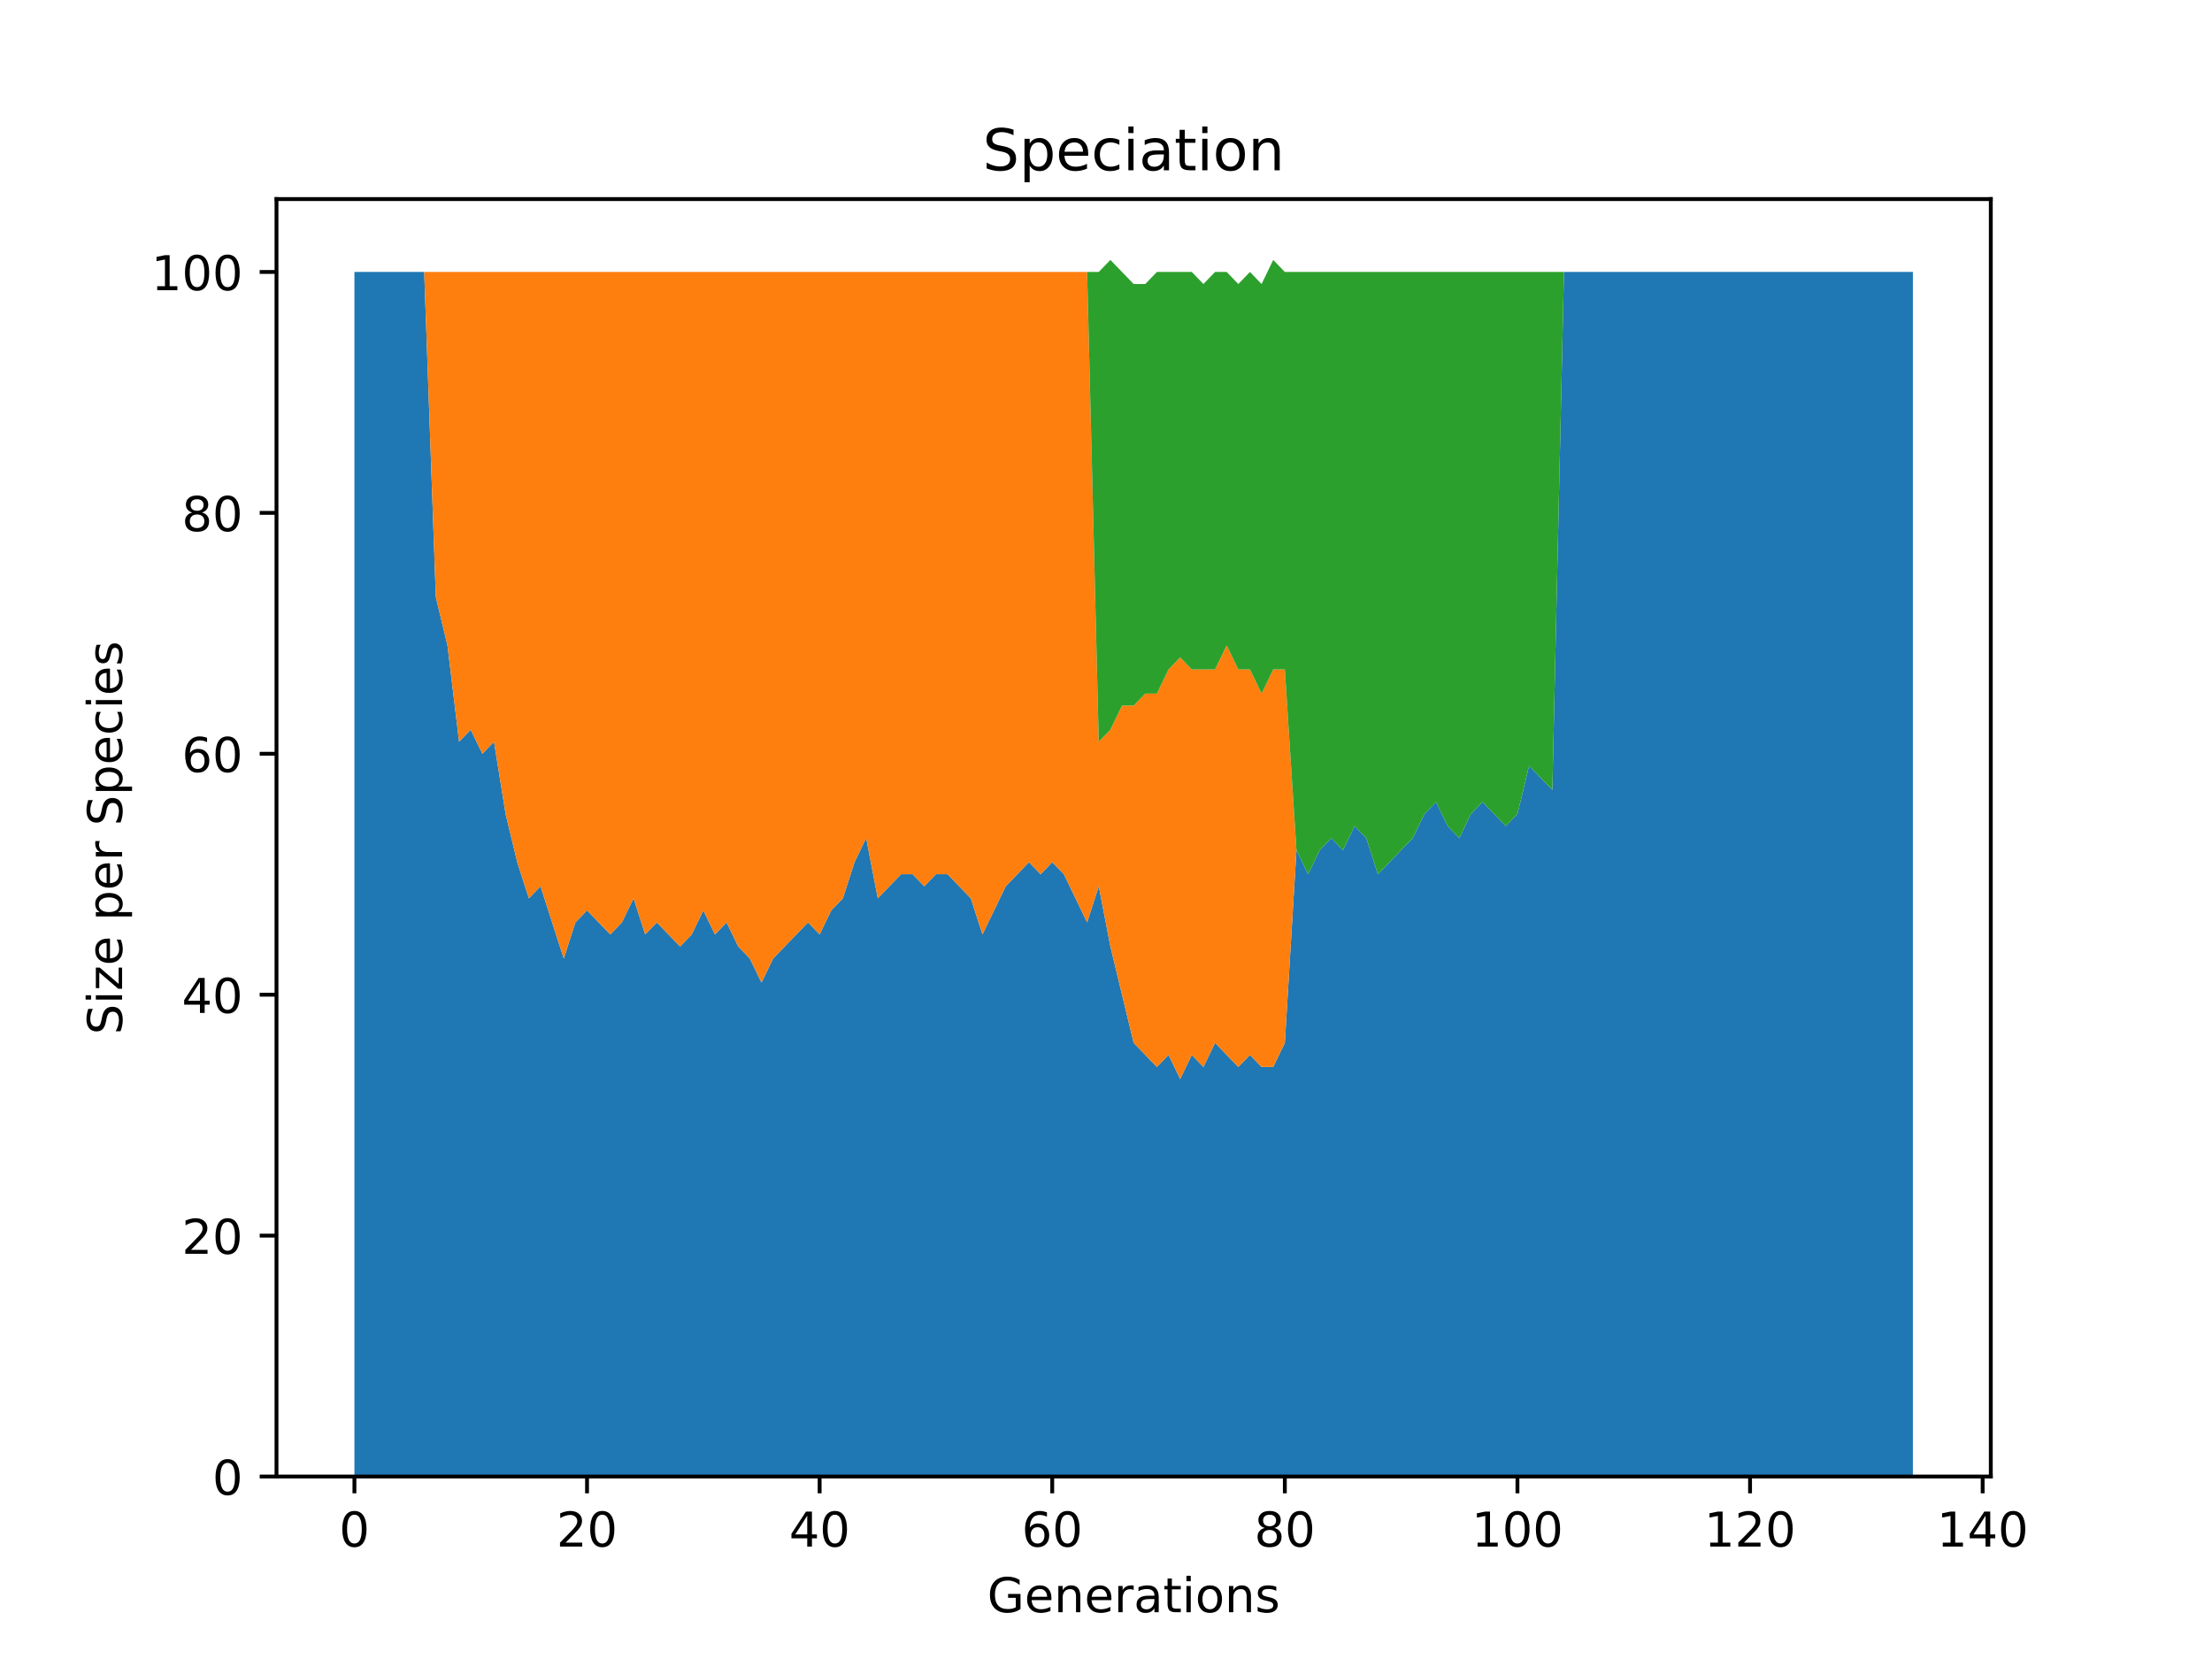 <?xml version="1.0" encoding="utf-8" standalone="no"?>
<!DOCTYPE svg PUBLIC "-//W3C//DTD SVG 1.1//EN"
  "http://www.w3.org/Graphics/SVG/1.1/DTD/svg11.dtd">
<!-- Created with matplotlib (https://matplotlib.org/) -->
<svg height="345.6pt" version="1.1" viewBox="0 0 460.8 345.6" width="460.8pt" xmlns="http://www.w3.org/2000/svg" xmlns:xlink="http://www.w3.org/1999/xlink">
 <defs>
  <style type="text/css">*{stroke-linecap:butt;stroke-linejoin:round;}</style>
 </defs>
 <g id="figure_1">
  <g id="patch_1">
   <path d="M 0 345.6 
L 460.8 345.6 
L 460.8 0 
L 0 0 
z
" style="fill:#ffffff;"/>
  </g>
  <g id="axes_1">
   <g id="patch_2">
    <path d="M 57.6 307.584 
L 414.72 307.584 
L 414.72 41.472 
L 57.6 41.472 
z
" style="fill:#ffffff;"/>
   </g>
   <g id="PolyCollection_1">
    <path clip-path="url(#p553332bcb3)" d="M 73.833 56.653 
L 73.833 307.584 
L 76.256 307.584 
L 78.678 307.584 
L 81.101 307.584 
L 83.524 307.584 
L 85.947 307.584 
L 88.369 307.584 
L 90.792 307.584 
L 93.215 307.584 
L 95.638 307.584 
L 98.061 307.584 
L 100.483 307.584 
L 102.906 307.584 
L 105.329 307.584 
L 107.752 307.584 
L 110.175 307.584 
L 112.597 307.584 
L 115.02 307.584 
L 117.443 307.584 
L 119.866 307.584 
L 122.289 307.584 
L 124.711 307.584 
L 127.134 307.584 
L 129.557 307.584 
L 131.98 307.584 
L 134.403 307.584 
L 136.825 307.584 
L 139.248 307.584 
L 141.671 307.584 
L 144.094 307.584 
L 146.517 307.584 
L 148.939 307.584 
L 151.362 307.584 
L 153.785 307.584 
L 156.208 307.584 
L 158.631 307.584 
L 161.053 307.584 
L 163.476 307.584 
L 165.899 307.584 
L 168.322 307.584 
L 170.745 307.584 
L 173.167 307.584 
L 175.59 307.584 
L 178.013 307.584 
L 180.436 307.584 
L 182.859 307.584 
L 185.281 307.584 
L 187.704 307.584 
L 190.127 307.584 
L 192.55 307.584 
L 194.972 307.584 
L 197.395 307.584 
L 199.818 307.584 
L 202.241 307.584 
L 204.664 307.584 
L 207.086 307.584 
L 209.509 307.584 
L 211.932 307.584 
L 214.355 307.584 
L 216.778 307.584 
L 219.2 307.584 
L 221.623 307.584 
L 224.046 307.584 
L 226.469 307.584 
L 228.892 307.584 
L 231.314 307.584 
L 233.737 307.584 
L 236.16 307.584 
L 238.583 307.584 
L 241.006 307.584 
L 243.428 307.584 
L 245.851 307.584 
L 248.274 307.584 
L 250.697 307.584 
L 253.12 307.584 
L 255.542 307.584 
L 257.965 307.584 
L 260.388 307.584 
L 262.811 307.584 
L 265.234 307.584 
L 267.656 307.584 
L 270.079 307.584 
L 272.502 307.584 
L 274.925 307.584 
L 277.348 307.584 
L 279.77 307.584 
L 282.193 307.584 
L 284.616 307.584 
L 287.039 307.584 
L 289.461 307.584 
L 291.884 307.584 
L 294.307 307.584 
L 296.73 307.584 
L 299.153 307.584 
L 301.575 307.584 
L 303.998 307.584 
L 306.421 307.584 
L 308.844 307.584 
L 311.267 307.584 
L 313.689 307.584 
L 316.112 307.584 
L 318.535 307.584 
L 320.958 307.584 
L 323.381 307.584 
L 325.803 307.584 
L 328.226 307.584 
L 330.649 307.584 
L 333.072 307.584 
L 335.495 307.584 
L 337.917 307.584 
L 340.34 307.584 
L 342.763 307.584 
L 345.186 307.584 
L 347.609 307.584 
L 350.031 307.584 
L 352.454 307.584 
L 354.877 307.584 
L 357.3 307.584 
L 359.723 307.584 
L 362.145 307.584 
L 364.568 307.584 
L 366.991 307.584 
L 369.414 307.584 
L 371.837 307.584 
L 374.259 307.584 
L 376.682 307.584 
L 379.105 307.584 
L 381.528 307.584 
L 383.951 307.584 
L 386.373 307.584 
L 388.796 307.584 
L 391.219 307.584 
L 393.642 307.584 
L 396.064 307.584 
L 398.487 307.584 
L 398.487 56.653 
L 398.487 56.653 
L 396.064 56.653 
L 393.642 56.653 
L 391.219 56.653 
L 388.796 56.653 
L 386.373 56.653 
L 383.951 56.653 
L 381.528 56.653 
L 379.105 56.653 
L 376.682 56.653 
L 374.259 56.653 
L 371.837 56.653 
L 369.414 56.653 
L 366.991 56.653 
L 364.568 56.653 
L 362.145 56.653 
L 359.723 56.653 
L 357.3 56.653 
L 354.877 56.653 
L 352.454 56.653 
L 350.031 56.653 
L 347.609 56.653 
L 345.186 56.653 
L 342.763 56.653 
L 340.34 56.653 
L 337.917 56.653 
L 335.495 56.653 
L 333.072 56.653 
L 330.649 56.653 
L 328.226 56.653 
L 325.803 56.653 
L 323.381 164.554 
L 320.958 162.044 
L 318.535 159.535 
L 316.112 169.572 
L 313.689 172.081 
L 311.267 169.572 
L 308.844 167.063 
L 306.421 169.572 
L 303.998 174.591 
L 301.575 172.081 
L 299.153 167.063 
L 296.73 169.572 
L 294.307 174.591 
L 291.884 177.1 
L 289.461 179.609 
L 287.039 182.119 
L 284.616 174.591 
L 282.193 172.081 
L 279.77 177.1 
L 277.348 174.591 
L 274.925 177.1 
L 272.502 182.119 
L 270.079 177.1 
L 267.656 217.249 
L 265.234 222.268 
L 262.811 222.268 
L 260.388 219.758 
L 257.965 222.268 
L 255.542 219.758 
L 253.12 217.249 
L 250.697 222.268 
L 248.274 219.758 
L 245.851 224.777 
L 243.428 219.758 
L 241.006 222.268 
L 238.583 219.758 
L 236.16 217.249 
L 233.737 207.212 
L 231.314 197.174 
L 228.892 184.628 
L 226.469 192.156 
L 224.046 187.137 
L 221.623 182.119 
L 219.2 179.609 
L 216.778 182.119 
L 214.355 179.609 
L 211.932 182.119 
L 209.509 184.628 
L 207.086 189.647 
L 204.664 194.665 
L 202.241 187.137 
L 199.818 184.628 
L 197.395 182.119 
L 194.972 182.119 
L 192.55 184.628 
L 190.127 182.119 
L 187.704 182.119 
L 185.281 184.628 
L 182.859 187.137 
L 180.436 174.591 
L 178.013 179.609 
L 175.59 187.137 
L 173.167 189.647 
L 170.745 194.665 
L 168.322 192.156 
L 165.899 194.665 
L 163.476 197.174 
L 161.053 199.684 
L 158.631 204.702 
L 156.208 199.684 
L 153.785 197.174 
L 151.362 192.156 
L 148.939 194.665 
L 146.517 189.647 
L 144.094 194.665 
L 141.671 197.174 
L 139.248 194.665 
L 136.825 192.156 
L 134.403 194.665 
L 131.98 187.137 
L 129.557 192.156 
L 127.134 194.665 
L 124.711 192.156 
L 122.289 189.647 
L 119.866 192.156 
L 117.443 199.684 
L 115.02 192.156 
L 112.597 184.628 
L 110.175 187.137 
L 107.752 179.609 
L 105.329 169.572 
L 102.906 154.516 
L 100.483 157.026 
L 98.061 152.007 
L 95.638 154.516 
L 93.215 134.442 
L 90.792 124.405 
L 88.369 56.653 
L 85.947 56.653 
L 83.524 56.653 
L 81.101 56.653 
L 78.678 56.653 
L 76.256 56.653 
L 73.833 56.653 
z
" style="fill:#1f77b4;"/>
   </g>
   <g id="PolyCollection_2">
    <path clip-path="url(#p553332bcb3)" d="M 73.833 56.653 
L 73.833 56.653 
L 76.256 56.653 
L 78.678 56.653 
L 81.101 56.653 
L 83.524 56.653 
L 85.947 56.653 
L 88.369 56.653 
L 90.792 124.405 
L 93.215 134.442 
L 95.638 154.516 
L 98.061 152.007 
L 100.483 157.026 
L 102.906 154.516 
L 105.329 169.572 
L 107.752 179.609 
L 110.175 187.137 
L 112.597 184.628 
L 115.02 192.156 
L 117.443 199.684 
L 119.866 192.156 
L 122.289 189.647 
L 124.711 192.156 
L 127.134 194.665 
L 129.557 192.156 
L 131.98 187.137 
L 134.403 194.665 
L 136.825 192.156 
L 139.248 194.665 
L 141.671 197.174 
L 144.094 194.665 
L 146.517 189.647 
L 148.939 194.665 
L 151.362 192.156 
L 153.785 197.174 
L 156.208 199.684 
L 158.631 204.702 
L 161.053 199.684 
L 163.476 197.174 
L 165.899 194.665 
L 168.322 192.156 
L 170.745 194.665 
L 173.167 189.647 
L 175.59 187.137 
L 178.013 179.609 
L 180.436 174.591 
L 182.859 187.137 
L 185.281 184.628 
L 187.704 182.119 
L 190.127 182.119 
L 192.55 184.628 
L 194.972 182.119 
L 197.395 182.119 
L 199.818 184.628 
L 202.241 187.137 
L 204.664 194.665 
L 207.086 189.647 
L 209.509 184.628 
L 211.932 182.119 
L 214.355 179.609 
L 216.778 182.119 
L 219.2 179.609 
L 221.623 182.119 
L 224.046 187.137 
L 226.469 192.156 
L 228.892 184.628 
L 231.314 197.174 
L 233.737 207.212 
L 236.16 217.249 
L 238.583 219.758 
L 241.006 222.268 
L 243.428 219.758 
L 245.851 224.777 
L 248.274 219.758 
L 250.697 222.268 
L 253.12 217.249 
L 255.542 219.758 
L 257.965 222.268 
L 260.388 219.758 
L 262.811 222.268 
L 265.234 222.268 
L 267.656 217.249 
L 270.079 177.1 
L 272.502 182.119 
L 274.925 177.1 
L 277.348 174.591 
L 279.77 177.1 
L 282.193 172.081 
L 284.616 174.591 
L 287.039 182.119 
L 289.461 179.609 
L 291.884 177.1 
L 294.307 174.591 
L 296.73 169.572 
L 299.153 167.063 
L 301.575 172.081 
L 303.998 174.591 
L 306.421 169.572 
L 308.844 167.063 
L 311.267 169.572 
L 313.689 172.081 
L 316.112 169.572 
L 318.535 159.535 
L 320.958 162.044 
L 323.381 164.554 
L 325.803 56.653 
L 328.226 56.653 
L 330.649 56.653 
L 333.072 56.653 
L 335.495 56.653 
L 337.917 56.653 
L 340.34 56.653 
L 342.763 56.653 
L 345.186 56.653 
L 347.609 56.653 
L 350.031 56.653 
L 352.454 56.653 
L 354.877 56.653 
L 357.3 56.653 
L 359.723 56.653 
L 362.145 56.653 
L 364.568 56.653 
L 366.991 56.653 
L 369.414 56.653 
L 371.837 56.653 
L 374.259 56.653 
L 376.682 56.653 
L 379.105 56.653 
L 381.528 56.653 
L 383.951 56.653 
L 386.373 56.653 
L 388.796 56.653 
L 391.219 56.653 
L 393.642 56.653 
L 396.064 56.653 
L 398.487 56.653 
L 398.487 56.653 
L 398.487 56.653 
L 396.064 56.653 
L 393.642 56.653 
L 391.219 56.653 
L 388.796 56.653 
L 386.373 56.653 
L 383.951 56.653 
L 381.528 56.653 
L 379.105 56.653 
L 376.682 56.653 
L 374.259 56.653 
L 371.837 56.653 
L 369.414 56.653 
L 366.991 56.653 
L 364.568 56.653 
L 362.145 56.653 
L 359.723 56.653 
L 357.3 56.653 
L 354.877 56.653 
L 352.454 56.653 
L 350.031 56.653 
L 347.609 56.653 
L 345.186 56.653 
L 342.763 56.653 
L 340.34 56.653 
L 337.917 56.653 
L 335.495 56.653 
L 333.072 56.653 
L 330.649 56.653 
L 328.226 56.653 
L 325.803 56.653 
L 323.381 164.554 
L 320.958 162.044 
L 318.535 159.535 
L 316.112 169.572 
L 313.689 172.081 
L 311.267 169.572 
L 308.844 167.063 
L 306.421 169.572 
L 303.998 174.591 
L 301.575 172.081 
L 299.153 167.063 
L 296.73 169.572 
L 294.307 174.591 
L 291.884 177.1 
L 289.461 179.609 
L 287.039 182.119 
L 284.616 174.591 
L 282.193 172.081 
L 279.77 177.1 
L 277.348 174.591 
L 274.925 177.1 
L 272.502 182.119 
L 270.079 177.1 
L 267.656 139.46 
L 265.234 139.46 
L 262.811 144.479 
L 260.388 139.46 
L 257.965 139.46 
L 255.542 134.442 
L 253.12 139.46 
L 250.697 139.46 
L 248.274 139.46 
L 245.851 136.951 
L 243.428 139.46 
L 241.006 144.479 
L 238.583 144.479 
L 236.16 146.988 
L 233.737 146.988 
L 231.314 152.007 
L 228.892 154.516 
L 226.469 56.653 
L 224.046 56.653 
L 221.623 56.653 
L 219.2 56.653 
L 216.778 56.653 
L 214.355 56.653 
L 211.932 56.653 
L 209.509 56.653 
L 207.086 56.653 
L 204.664 56.653 
L 202.241 56.653 
L 199.818 56.653 
L 197.395 56.653 
L 194.972 56.653 
L 192.55 56.653 
L 190.127 56.653 
L 187.704 56.653 
L 185.281 56.653 
L 182.859 56.653 
L 180.436 56.653 
L 178.013 56.653 
L 175.59 56.653 
L 173.167 56.653 
L 170.745 56.653 
L 168.322 56.653 
L 165.899 56.653 
L 163.476 56.653 
L 161.053 56.653 
L 158.631 56.653 
L 156.208 56.653 
L 153.785 56.653 
L 151.362 56.653 
L 148.939 56.653 
L 146.517 56.653 
L 144.094 56.653 
L 141.671 56.653 
L 139.248 56.653 
L 136.825 56.653 
L 134.403 56.653 
L 131.98 56.653 
L 129.557 56.653 
L 127.134 56.653 
L 124.711 56.653 
L 122.289 56.653 
L 119.866 56.653 
L 117.443 56.653 
L 115.02 56.653 
L 112.597 56.653 
L 110.175 56.653 
L 107.752 56.653 
L 105.329 56.653 
L 102.906 56.653 
L 100.483 56.653 
L 98.061 56.653 
L 95.638 56.653 
L 93.215 56.653 
L 90.792 56.653 
L 88.369 56.653 
L 85.947 56.653 
L 83.524 56.653 
L 81.101 56.653 
L 78.678 56.653 
L 76.256 56.653 
L 73.833 56.653 
z
" style="fill:#ff7f0e;"/>
   </g>
   <g id="PolyCollection_3">
    <path clip-path="url(#p553332bcb3)" d="M 73.833 56.653 
L 73.833 56.653 
L 76.256 56.653 
L 78.678 56.653 
L 81.101 56.653 
L 83.524 56.653 
L 85.947 56.653 
L 88.369 56.653 
L 90.792 56.653 
L 93.215 56.653 
L 95.638 56.653 
L 98.061 56.653 
L 100.483 56.653 
L 102.906 56.653 
L 105.329 56.653 
L 107.752 56.653 
L 110.175 56.653 
L 112.597 56.653 
L 115.02 56.653 
L 117.443 56.653 
L 119.866 56.653 
L 122.289 56.653 
L 124.711 56.653 
L 127.134 56.653 
L 129.557 56.653 
L 131.98 56.653 
L 134.403 56.653 
L 136.825 56.653 
L 139.248 56.653 
L 141.671 56.653 
L 144.094 56.653 
L 146.517 56.653 
L 148.939 56.653 
L 151.362 56.653 
L 153.785 56.653 
L 156.208 56.653 
L 158.631 56.653 
L 161.053 56.653 
L 163.476 56.653 
L 165.899 56.653 
L 168.322 56.653 
L 170.745 56.653 
L 173.167 56.653 
L 175.59 56.653 
L 178.013 56.653 
L 180.436 56.653 
L 182.859 56.653 
L 185.281 56.653 
L 187.704 56.653 
L 190.127 56.653 
L 192.55 56.653 
L 194.972 56.653 
L 197.395 56.653 
L 199.818 56.653 
L 202.241 56.653 
L 204.664 56.653 
L 207.086 56.653 
L 209.509 56.653 
L 211.932 56.653 
L 214.355 56.653 
L 216.778 56.653 
L 219.2 56.653 
L 221.623 56.653 
L 224.046 56.653 
L 226.469 56.653 
L 228.892 154.516 
L 231.314 152.007 
L 233.737 146.988 
L 236.16 146.988 
L 238.583 144.479 
L 241.006 144.479 
L 243.428 139.46 
L 245.851 136.951 
L 248.274 139.46 
L 250.697 139.46 
L 253.12 139.46 
L 255.542 134.442 
L 257.965 139.46 
L 260.388 139.46 
L 262.811 144.479 
L 265.234 139.46 
L 267.656 139.46 
L 270.079 177.1 
L 272.502 182.119 
L 274.925 177.1 
L 277.348 174.591 
L 279.77 177.1 
L 282.193 172.081 
L 284.616 174.591 
L 287.039 182.119 
L 289.461 179.609 
L 291.884 177.1 
L 294.307 174.591 
L 296.73 169.572 
L 299.153 167.063 
L 301.575 172.081 
L 303.998 174.591 
L 306.421 169.572 
L 308.844 167.063 
L 311.267 169.572 
L 313.689 172.081 
L 316.112 169.572 
L 318.535 159.535 
L 320.958 162.044 
L 323.381 164.554 
L 325.803 56.653 
L 328.226 56.653 
L 330.649 56.653 
L 333.072 56.653 
L 335.495 56.653 
L 337.917 56.653 
L 340.34 56.653 
L 342.763 56.653 
L 345.186 56.653 
L 347.609 56.653 
L 350.031 56.653 
L 352.454 56.653 
L 354.877 56.653 
L 357.3 56.653 
L 359.723 56.653 
L 362.145 56.653 
L 364.568 56.653 
L 366.991 56.653 
L 369.414 56.653 
L 371.837 56.653 
L 374.259 56.653 
L 376.682 56.653 
L 379.105 56.653 
L 381.528 56.653 
L 383.951 56.653 
L 386.373 56.653 
L 388.796 56.653 
L 391.219 56.653 
L 393.642 56.653 
L 396.064 56.653 
L 398.487 56.653 
L 398.487 56.653 
L 398.487 56.653 
L 396.064 56.653 
L 393.642 56.653 
L 391.219 56.653 
L 388.796 56.653 
L 386.373 56.653 
L 383.951 56.653 
L 381.528 56.653 
L 379.105 56.653 
L 376.682 56.653 
L 374.259 56.653 
L 371.837 56.653 
L 369.414 56.653 
L 366.991 56.653 
L 364.568 56.653 
L 362.145 56.653 
L 359.723 56.653 
L 357.3 56.653 
L 354.877 56.653 
L 352.454 56.653 
L 350.031 56.653 
L 347.609 56.653 
L 345.186 56.653 
L 342.763 56.653 
L 340.34 56.653 
L 337.917 56.653 
L 335.495 56.653 
L 333.072 56.653 
L 330.649 56.653 
L 328.226 56.653 
L 325.803 56.653 
L 323.381 56.653 
L 320.958 56.653 
L 318.535 56.653 
L 316.112 56.653 
L 313.689 56.653 
L 311.267 56.653 
L 308.844 56.653 
L 306.421 56.653 
L 303.998 56.653 
L 301.575 56.653 
L 299.153 56.653 
L 296.73 56.653 
L 294.307 56.653 
L 291.884 56.653 
L 289.461 56.653 
L 287.039 56.653 
L 284.616 56.653 
L 282.193 56.653 
L 279.77 56.653 
L 277.348 56.653 
L 274.925 56.653 
L 272.502 56.653 
L 270.079 56.653 
L 267.656 56.653 
L 265.234 54.144 
L 262.811 59.163 
L 260.388 56.653 
L 257.965 59.163 
L 255.542 56.653 
L 253.12 56.653 
L 250.697 59.163 
L 248.274 56.653 
L 245.851 56.653 
L 243.428 56.653 
L 241.006 56.653 
L 238.583 59.163 
L 236.16 59.163 
L 233.737 56.653 
L 231.314 54.144 
L 228.892 56.653 
L 226.469 56.653 
L 224.046 56.653 
L 221.623 56.653 
L 219.2 56.653 
L 216.778 56.653 
L 214.355 56.653 
L 211.932 56.653 
L 209.509 56.653 
L 207.086 56.653 
L 204.664 56.653 
L 202.241 56.653 
L 199.818 56.653 
L 197.395 56.653 
L 194.972 56.653 
L 192.55 56.653 
L 190.127 56.653 
L 187.704 56.653 
L 185.281 56.653 
L 182.859 56.653 
L 180.436 56.653 
L 178.013 56.653 
L 175.59 56.653 
L 173.167 56.653 
L 170.745 56.653 
L 168.322 56.653 
L 165.899 56.653 
L 163.476 56.653 
L 161.053 56.653 
L 158.631 56.653 
L 156.208 56.653 
L 153.785 56.653 
L 151.362 56.653 
L 148.939 56.653 
L 146.517 56.653 
L 144.094 56.653 
L 141.671 56.653 
L 139.248 56.653 
L 136.825 56.653 
L 134.403 56.653 
L 131.98 56.653 
L 129.557 56.653 
L 127.134 56.653 
L 124.711 56.653 
L 122.289 56.653 
L 119.866 56.653 
L 117.443 56.653 
L 115.02 56.653 
L 112.597 56.653 
L 110.175 56.653 
L 107.752 56.653 
L 105.329 56.653 
L 102.906 56.653 
L 100.483 56.653 
L 98.061 56.653 
L 95.638 56.653 
L 93.215 56.653 
L 90.792 56.653 
L 88.369 56.653 
L 85.947 56.653 
L 83.524 56.653 
L 81.101 56.653 
L 78.678 56.653 
L 76.256 56.653 
L 73.833 56.653 
z
" style="fill:#2ca02c;"/>
   </g>
   <g id="matplotlib.axis_1">
    <g id="xtick_1">
     <g id="line2d_1">
      <defs>
       <path d="M 0 0 
L 0 3.5 
" id="m84d49131f8" style="stroke:#000000;stroke-width:0.8;"/>
      </defs>
      <g>
       <use style="stroke:#000000;stroke-width:0.8;" x="73.833" xlink:href="#m84d49131f8" y="307.584"/>
      </g>
     </g>
     <g id="text_1">
      <!-- 0 -->
      <g transform="translate(70.651 322.182)scale(0.1 -0.1)">
       <defs>
        <path d="M 31.781 66.406 
Q 24.172 66.406 20.328 58.906 
Q 16.5 51.422 16.5 36.375 
Q 16.5 21.391 20.328 13.891 
Q 24.172 6.391 31.781 6.391 
Q 39.453 6.391 43.281 13.891 
Q 47.125 21.391 47.125 36.375 
Q 47.125 51.422 43.281 58.906 
Q 39.453 66.406 31.781 66.406 
z
M 31.781 74.219 
Q 44.047 74.219 50.516 64.516 
Q 56.984 54.828 56.984 36.375 
Q 56.984 17.969 50.516 8.266 
Q 44.047 -1.422 31.781 -1.422 
Q 19.531 -1.422 13.062 8.266 
Q 6.594 17.969 6.594 36.375 
Q 6.594 54.828 13.062 64.516 
Q 19.531 74.219 31.781 74.219 
z
" id="DejaVuSans-48"/>
       </defs>
       <use xlink:href="#DejaVuSans-48"/>
      </g>
     </g>
    </g>
    <g id="xtick_2">
     <g id="line2d_2">
      <g>
       <use style="stroke:#000000;stroke-width:0.8;" x="122.289" xlink:href="#m84d49131f8" y="307.584"/>
      </g>
     </g>
     <g id="text_2">
      <!-- 20 -->
      <g transform="translate(115.926 322.182)scale(0.1 -0.1)">
       <defs>
        <path d="M 19.188 8.297 
L 53.609 8.297 
L 53.609 0 
L 7.328 0 
L 7.328 8.297 
Q 12.938 14.109 22.625 23.891 
Q 32.328 33.688 34.812 36.531 
Q 39.547 41.844 41.422 45.531 
Q 43.312 49.219 43.312 52.781 
Q 43.312 58.594 39.234 62.25 
Q 35.156 65.922 28.609 65.922 
Q 23.969 65.922 18.812 64.312 
Q 13.672 62.703 7.812 59.422 
L 7.812 69.391 
Q 13.766 71.781 18.938 73 
Q 24.125 74.219 28.422 74.219 
Q 39.75 74.219 46.484 68.547 
Q 53.219 62.891 53.219 53.422 
Q 53.219 48.922 51.531 44.891 
Q 49.859 40.875 45.406 35.406 
Q 44.188 33.984 37.641 27.219 
Q 31.109 20.453 19.188 8.297 
z
" id="DejaVuSans-50"/>
       </defs>
       <use xlink:href="#DejaVuSans-50"/>
       <use x="63.623" xlink:href="#DejaVuSans-48"/>
      </g>
     </g>
    </g>
    <g id="xtick_3">
     <g id="line2d_3">
      <g>
       <use style="stroke:#000000;stroke-width:0.8;" x="170.745" xlink:href="#m84d49131f8" y="307.584"/>
      </g>
     </g>
     <g id="text_3">
      <!-- 40 -->
      <g transform="translate(164.382 322.182)scale(0.1 -0.1)">
       <defs>
        <path d="M 37.797 64.312 
L 12.891 25.391 
L 37.797 25.391 
z
M 35.203 72.906 
L 47.609 72.906 
L 47.609 25.391 
L 58.016 25.391 
L 58.016 17.188 
L 47.609 17.188 
L 47.609 0 
L 37.797 0 
L 37.797 17.188 
L 4.891 17.188 
L 4.891 26.703 
z
" id="DejaVuSans-52"/>
       </defs>
       <use xlink:href="#DejaVuSans-52"/>
       <use x="63.623" xlink:href="#DejaVuSans-48"/>
      </g>
     </g>
    </g>
    <g id="xtick_4">
     <g id="line2d_4">
      <g>
       <use style="stroke:#000000;stroke-width:0.8;" x="219.2" xlink:href="#m84d49131f8" y="307.584"/>
      </g>
     </g>
     <g id="text_4">
      <!-- 60 -->
      <g transform="translate(212.838 322.182)scale(0.1 -0.1)">
       <defs>
        <path d="M 33.016 40.375 
Q 26.375 40.375 22.484 35.828 
Q 18.609 31.297 18.609 23.391 
Q 18.609 15.531 22.484 10.953 
Q 26.375 6.391 33.016 6.391 
Q 39.656 6.391 43.531 10.953 
Q 47.406 15.531 47.406 23.391 
Q 47.406 31.297 43.531 35.828 
Q 39.656 40.375 33.016 40.375 
z
M 52.594 71.297 
L 52.594 62.312 
Q 48.875 64.062 45.094 64.984 
Q 41.312 65.922 37.594 65.922 
Q 27.828 65.922 22.672 59.328 
Q 17.531 52.734 16.797 39.406 
Q 19.672 43.656 24.016 45.922 
Q 28.375 48.188 33.594 48.188 
Q 44.578 48.188 50.953 41.516 
Q 57.328 34.859 57.328 23.391 
Q 57.328 12.156 50.688 5.359 
Q 44.047 -1.422 33.016 -1.422 
Q 20.359 -1.422 13.672 8.266 
Q 6.984 17.969 6.984 36.375 
Q 6.984 53.656 15.188 63.938 
Q 23.391 74.219 37.203 74.219 
Q 40.922 74.219 44.703 73.484 
Q 48.484 72.75 52.594 71.297 
z
" id="DejaVuSans-54"/>
       </defs>
       <use xlink:href="#DejaVuSans-54"/>
       <use x="63.623" xlink:href="#DejaVuSans-48"/>
      </g>
     </g>
    </g>
    <g id="xtick_5">
     <g id="line2d_5">
      <g>
       <use style="stroke:#000000;stroke-width:0.8;" x="267.656" xlink:href="#m84d49131f8" y="307.584"/>
      </g>
     </g>
     <g id="text_5">
      <!-- 80 -->
      <g transform="translate(261.294 322.182)scale(0.1 -0.1)">
       <defs>
        <path d="M 31.781 34.625 
Q 24.75 34.625 20.719 30.859 
Q 16.703 27.094 16.703 20.516 
Q 16.703 13.922 20.719 10.156 
Q 24.75 6.391 31.781 6.391 
Q 38.812 6.391 42.859 10.172 
Q 46.922 13.969 46.922 20.516 
Q 46.922 27.094 42.891 30.859 
Q 38.875 34.625 31.781 34.625 
z
M 21.922 38.812 
Q 15.578 40.375 12.031 44.719 
Q 8.5 49.078 8.5 55.328 
Q 8.5 64.062 14.719 69.141 
Q 20.953 74.219 31.781 74.219 
Q 42.672 74.219 48.875 69.141 
Q 55.078 64.062 55.078 55.328 
Q 55.078 49.078 51.531 44.719 
Q 48 40.375 41.703 38.812 
Q 48.828 37.156 52.797 32.312 
Q 56.781 27.484 56.781 20.516 
Q 56.781 9.906 50.312 4.234 
Q 43.844 -1.422 31.781 -1.422 
Q 19.734 -1.422 13.25 4.234 
Q 6.781 9.906 6.781 20.516 
Q 6.781 27.484 10.781 32.312 
Q 14.797 37.156 21.922 38.812 
z
M 18.312 54.391 
Q 18.312 48.734 21.844 45.562 
Q 25.391 42.391 31.781 42.391 
Q 38.141 42.391 41.719 45.562 
Q 45.312 48.734 45.312 54.391 
Q 45.312 60.062 41.719 63.234 
Q 38.141 66.406 31.781 66.406 
Q 25.391 66.406 21.844 63.234 
Q 18.312 60.062 18.312 54.391 
z
" id="DejaVuSans-56"/>
       </defs>
       <use xlink:href="#DejaVuSans-56"/>
       <use x="63.623" xlink:href="#DejaVuSans-48"/>
      </g>
     </g>
    </g>
    <g id="xtick_6">
     <g id="line2d_6">
      <g>
       <use style="stroke:#000000;stroke-width:0.8;" x="316.112" xlink:href="#m84d49131f8" y="307.584"/>
      </g>
     </g>
     <g id="text_6">
      <!-- 100 -->
      <g transform="translate(306.568 322.182)scale(0.1 -0.1)">
       <defs>
        <path d="M 12.406 8.297 
L 28.516 8.297 
L 28.516 63.922 
L 10.984 60.406 
L 10.984 69.391 
L 28.422 72.906 
L 38.281 72.906 
L 38.281 8.297 
L 54.391 8.297 
L 54.391 0 
L 12.406 0 
z
" id="DejaVuSans-49"/>
       </defs>
       <use xlink:href="#DejaVuSans-49"/>
       <use x="63.623" xlink:href="#DejaVuSans-48"/>
       <use x="127.246" xlink:href="#DejaVuSans-48"/>
      </g>
     </g>
    </g>
    <g id="xtick_7">
     <g id="line2d_7">
      <g>
       <use style="stroke:#000000;stroke-width:0.8;" x="364.568" xlink:href="#m84d49131f8" y="307.584"/>
      </g>
     </g>
     <g id="text_7">
      <!-- 120 -->
      <g transform="translate(355.024 322.182)scale(0.1 -0.1)">
       <use xlink:href="#DejaVuSans-49"/>
       <use x="63.623" xlink:href="#DejaVuSans-50"/>
       <use x="127.246" xlink:href="#DejaVuSans-48"/>
      </g>
     </g>
    </g>
    <g id="xtick_8">
     <g id="line2d_8">
      <g>
       <use style="stroke:#000000;stroke-width:0.8;" x="413.024" xlink:href="#m84d49131f8" y="307.584"/>
      </g>
     </g>
     <g id="text_8">
      <!-- 140 -->
      <g transform="translate(403.48 322.182)scale(0.1 -0.1)">
       <use xlink:href="#DejaVuSans-49"/>
       <use x="63.623" xlink:href="#DejaVuSans-52"/>
       <use x="127.246" xlink:href="#DejaVuSans-48"/>
      </g>
     </g>
    </g>
    <g id="text_9">
     <!-- Generations -->
     <g transform="translate(205.662 335.861)scale(0.1 -0.1)">
      <defs>
       <path d="M 59.516 10.406 
L 59.516 29.984 
L 43.406 29.984 
L 43.406 38.094 
L 69.281 38.094 
L 69.281 6.781 
Q 63.578 2.734 56.688 0.656 
Q 49.812 -1.422 42 -1.422 
Q 24.906 -1.422 15.25 8.562 
Q 5.609 18.562 5.609 36.375 
Q 5.609 54.25 15.25 64.234 
Q 24.906 74.219 42 74.219 
Q 49.125 74.219 55.547 72.453 
Q 61.969 70.703 67.391 67.281 
L 67.391 56.781 
Q 61.922 61.422 55.766 63.766 
Q 49.609 66.109 42.828 66.109 
Q 29.438 66.109 22.719 58.641 
Q 16.016 51.172 16.016 36.375 
Q 16.016 21.625 22.719 14.156 
Q 29.438 6.688 42.828 6.688 
Q 48.047 6.688 52.141 7.594 
Q 56.25 8.5 59.516 10.406 
z
" id="DejaVuSans-71"/>
       <path d="M 56.203 29.594 
L 56.203 25.203 
L 14.891 25.203 
Q 15.484 15.922 20.484 11.062 
Q 25.484 6.203 34.422 6.203 
Q 39.594 6.203 44.453 7.469 
Q 49.312 8.734 54.109 11.281 
L 54.109 2.781 
Q 49.266 0.734 44.188 -0.344 
Q 39.109 -1.422 33.891 -1.422 
Q 20.797 -1.422 13.156 6.188 
Q 5.516 13.812 5.516 26.812 
Q 5.516 40.234 12.766 48.109 
Q 20.016 56 32.328 56 
Q 43.359 56 49.781 48.891 
Q 56.203 41.797 56.203 29.594 
z
M 47.219 32.234 
Q 47.125 39.594 43.094 43.984 
Q 39.062 48.391 32.422 48.391 
Q 24.906 48.391 20.391 44.141 
Q 15.875 39.891 15.188 32.172 
z
" id="DejaVuSans-101"/>
       <path d="M 54.891 33.016 
L 54.891 0 
L 45.906 0 
L 45.906 32.719 
Q 45.906 40.484 42.875 44.328 
Q 39.844 48.188 33.797 48.188 
Q 26.516 48.188 22.312 43.547 
Q 18.109 38.922 18.109 30.906 
L 18.109 0 
L 9.078 0 
L 9.078 54.688 
L 18.109 54.688 
L 18.109 46.188 
Q 21.344 51.125 25.703 53.562 
Q 30.078 56 35.797 56 
Q 45.219 56 50.047 50.172 
Q 54.891 44.344 54.891 33.016 
z
" id="DejaVuSans-110"/>
       <path d="M 41.109 46.297 
Q 39.594 47.172 37.812 47.578 
Q 36.031 48 33.891 48 
Q 26.266 48 22.188 43.047 
Q 18.109 38.094 18.109 28.812 
L 18.109 0 
L 9.078 0 
L 9.078 54.688 
L 18.109 54.688 
L 18.109 46.188 
Q 20.953 51.172 25.484 53.578 
Q 30.031 56 36.531 56 
Q 37.453 56 38.578 55.875 
Q 39.703 55.766 41.062 55.516 
z
" id="DejaVuSans-114"/>
       <path d="M 34.281 27.484 
Q 23.391 27.484 19.188 25 
Q 14.984 22.516 14.984 16.5 
Q 14.984 11.719 18.141 8.906 
Q 21.297 6.109 26.703 6.109 
Q 34.188 6.109 38.703 11.406 
Q 43.219 16.703 43.219 25.484 
L 43.219 27.484 
z
M 52.203 31.203 
L 52.203 0 
L 43.219 0 
L 43.219 8.297 
Q 40.141 3.328 35.547 0.953 
Q 30.953 -1.422 24.312 -1.422 
Q 15.922 -1.422 10.953 3.297 
Q 6 8.016 6 15.922 
Q 6 25.141 12.172 29.828 
Q 18.359 34.516 30.609 34.516 
L 43.219 34.516 
L 43.219 35.406 
Q 43.219 41.609 39.141 45 
Q 35.062 48.391 27.688 48.391 
Q 23 48.391 18.547 47.266 
Q 14.109 46.141 10.016 43.891 
L 10.016 52.203 
Q 14.938 54.109 19.578 55.047 
Q 24.219 56 28.609 56 
Q 40.484 56 46.344 49.844 
Q 52.203 43.703 52.203 31.203 
z
" id="DejaVuSans-97"/>
       <path d="M 18.312 70.219 
L 18.312 54.688 
L 36.812 54.688 
L 36.812 47.703 
L 18.312 47.703 
L 18.312 18.016 
Q 18.312 11.328 20.141 9.422 
Q 21.969 7.516 27.594 7.516 
L 36.812 7.516 
L 36.812 0 
L 27.594 0 
Q 17.188 0 13.234 3.875 
Q 9.281 7.766 9.281 18.016 
L 9.281 47.703 
L 2.688 47.703 
L 2.688 54.688 
L 9.281 54.688 
L 9.281 70.219 
z
" id="DejaVuSans-116"/>
       <path d="M 9.422 54.688 
L 18.406 54.688 
L 18.406 0 
L 9.422 0 
z
M 9.422 75.984 
L 18.406 75.984 
L 18.406 64.594 
L 9.422 64.594 
z
" id="DejaVuSans-105"/>
       <path d="M 30.609 48.391 
Q 23.391 48.391 19.188 42.75 
Q 14.984 37.109 14.984 27.297 
Q 14.984 17.484 19.156 11.844 
Q 23.344 6.203 30.609 6.203 
Q 37.797 6.203 41.984 11.859 
Q 46.188 17.531 46.188 27.297 
Q 46.188 37.016 41.984 42.703 
Q 37.797 48.391 30.609 48.391 
z
M 30.609 56 
Q 42.328 56 49.016 48.375 
Q 55.719 40.766 55.719 27.297 
Q 55.719 13.875 49.016 6.219 
Q 42.328 -1.422 30.609 -1.422 
Q 18.844 -1.422 12.172 6.219 
Q 5.516 13.875 5.516 27.297 
Q 5.516 40.766 12.172 48.375 
Q 18.844 56 30.609 56 
z
" id="DejaVuSans-111"/>
       <path d="M 44.281 53.078 
L 44.281 44.578 
Q 40.484 46.531 36.375 47.5 
Q 32.281 48.484 27.875 48.484 
Q 21.188 48.484 17.844 46.438 
Q 14.5 44.391 14.5 40.281 
Q 14.5 37.156 16.891 35.375 
Q 19.281 33.594 26.516 31.984 
L 29.594 31.297 
Q 39.156 29.25 43.188 25.516 
Q 47.219 21.781 47.219 15.094 
Q 47.219 7.469 41.188 3.016 
Q 35.156 -1.422 24.609 -1.422 
Q 20.219 -1.422 15.453 -0.562 
Q 10.688 0.297 5.422 2 
L 5.422 11.281 
Q 10.406 8.688 15.234 7.391 
Q 20.062 6.109 24.812 6.109 
Q 31.156 6.109 34.562 8.281 
Q 37.984 10.453 37.984 14.406 
Q 37.984 18.062 35.516 20.016 
Q 33.062 21.969 24.703 23.781 
L 21.578 24.516 
Q 13.234 26.266 9.516 29.906 
Q 5.812 33.547 5.812 39.891 
Q 5.812 47.609 11.281 51.797 
Q 16.75 56 26.812 56 
Q 31.781 56 36.172 55.266 
Q 40.578 54.547 44.281 53.078 
z
" id="DejaVuSans-115"/>
      </defs>
      <use xlink:href="#DejaVuSans-71"/>
      <use x="77.49" xlink:href="#DejaVuSans-101"/>
      <use x="139.014" xlink:href="#DejaVuSans-110"/>
      <use x="202.393" xlink:href="#DejaVuSans-101"/>
      <use x="263.916" xlink:href="#DejaVuSans-114"/>
      <use x="305.029" xlink:href="#DejaVuSans-97"/>
      <use x="366.309" xlink:href="#DejaVuSans-116"/>
      <use x="405.518" xlink:href="#DejaVuSans-105"/>
      <use x="433.301" xlink:href="#DejaVuSans-111"/>
      <use x="494.482" xlink:href="#DejaVuSans-110"/>
      <use x="557.861" xlink:href="#DejaVuSans-115"/>
     </g>
    </g>
   </g>
   <g id="matplotlib.axis_2">
    <g id="ytick_1">
     <g id="line2d_9">
      <defs>
       <path d="M 0 0 
L -3.5 0 
" id="mcd8f593c2c" style="stroke:#000000;stroke-width:0.8;"/>
      </defs>
      <g>
       <use style="stroke:#000000;stroke-width:0.8;" x="57.6" xlink:href="#mcd8f593c2c" y="307.584"/>
      </g>
     </g>
     <g id="text_10">
      <!-- 0 -->
      <g transform="translate(44.237 311.383)scale(0.1 -0.1)">
       <use xlink:href="#DejaVuSans-48"/>
      </g>
     </g>
    </g>
    <g id="ytick_2">
     <g id="line2d_10">
      <g>
       <use style="stroke:#000000;stroke-width:0.8;" x="57.6" xlink:href="#mcd8f593c2c" y="257.398"/>
      </g>
     </g>
     <g id="text_11">
      <!-- 20 -->
      <g transform="translate(37.875 261.197)scale(0.1 -0.1)">
       <use xlink:href="#DejaVuSans-50"/>
       <use x="63.623" xlink:href="#DejaVuSans-48"/>
      </g>
     </g>
    </g>
    <g id="ytick_3">
     <g id="line2d_11">
      <g>
       <use style="stroke:#000000;stroke-width:0.8;" x="57.6" xlink:href="#mcd8f593c2c" y="207.212"/>
      </g>
     </g>
     <g id="text_12">
      <!-- 40 -->
      <g transform="translate(37.875 211.011)scale(0.1 -0.1)">
       <use xlink:href="#DejaVuSans-52"/>
       <use x="63.623" xlink:href="#DejaVuSans-48"/>
      </g>
     </g>
    </g>
    <g id="ytick_4">
     <g id="line2d_12">
      <g>
       <use style="stroke:#000000;stroke-width:0.8;" x="57.6" xlink:href="#mcd8f593c2c" y="157.026"/>
      </g>
     </g>
     <g id="text_13">
      <!-- 60 -->
      <g transform="translate(37.875 160.825)scale(0.1 -0.1)">
       <use xlink:href="#DejaVuSans-54"/>
       <use x="63.623" xlink:href="#DejaVuSans-48"/>
      </g>
     </g>
    </g>
    <g id="ytick_5">
     <g id="line2d_13">
      <g>
       <use style="stroke:#000000;stroke-width:0.8;" x="57.6" xlink:href="#mcd8f593c2c" y="106.839"/>
      </g>
     </g>
     <g id="text_14">
      <!-- 80 -->
      <g transform="translate(37.875 110.639)scale(0.1 -0.1)">
       <use xlink:href="#DejaVuSans-56"/>
       <use x="63.623" xlink:href="#DejaVuSans-48"/>
      </g>
     </g>
    </g>
    <g id="ytick_6">
     <g id="line2d_14">
      <g>
       <use style="stroke:#000000;stroke-width:0.8;" x="57.6" xlink:href="#mcd8f593c2c" y="56.653"/>
      </g>
     </g>
     <g id="text_15">
      <!-- 100 -->
      <g transform="translate(31.512 60.453)scale(0.1 -0.1)">
       <use xlink:href="#DejaVuSans-49"/>
       <use x="63.623" xlink:href="#DejaVuSans-48"/>
       <use x="127.246" xlink:href="#DejaVuSans-48"/>
      </g>
     </g>
    </g>
    <g id="text_16">
     <!-- Size per Species -->
     <g transform="translate(25.433 215.521)rotate(-90)scale(0.1 -0.1)">
      <defs>
       <path d="M 53.516 70.516 
L 53.516 60.891 
Q 47.906 63.578 42.922 64.891 
Q 37.938 66.219 33.297 66.219 
Q 25.25 66.219 20.875 63.094 
Q 16.5 59.969 16.5 54.203 
Q 16.5 49.359 19.406 46.891 
Q 22.312 44.438 30.422 42.922 
L 36.375 41.703 
Q 47.406 39.594 52.656 34.297 
Q 57.906 29 57.906 20.125 
Q 57.906 9.516 50.797 4.047 
Q 43.703 -1.422 29.984 -1.422 
Q 24.812 -1.422 18.969 -0.25 
Q 13.141 0.922 6.891 3.219 
L 6.891 13.375 
Q 12.891 10.016 18.656 8.297 
Q 24.422 6.594 29.984 6.594 
Q 38.422 6.594 43.016 9.906 
Q 47.609 13.234 47.609 19.391 
Q 47.609 24.75 44.312 27.781 
Q 41.016 30.812 33.5 32.328 
L 27.484 33.5 
Q 16.453 35.688 11.516 40.375 
Q 6.594 45.062 6.594 53.422 
Q 6.594 63.094 13.406 68.656 
Q 20.219 74.219 32.172 74.219 
Q 37.312 74.219 42.625 73.281 
Q 47.953 72.359 53.516 70.516 
z
" id="DejaVuSans-83"/>
       <path d="M 5.516 54.688 
L 48.188 54.688 
L 48.188 46.484 
L 14.406 7.172 
L 48.188 7.172 
L 48.188 0 
L 4.297 0 
L 4.297 8.203 
L 38.094 47.516 
L 5.516 47.516 
z
" id="DejaVuSans-122"/>
       <path id="DejaVuSans-32"/>
       <path d="M 18.109 8.203 
L 18.109 -20.797 
L 9.078 -20.797 
L 9.078 54.688 
L 18.109 54.688 
L 18.109 46.391 
Q 20.953 51.266 25.266 53.625 
Q 29.594 56 35.594 56 
Q 45.562 56 51.781 48.094 
Q 58.016 40.188 58.016 27.297 
Q 58.016 14.406 51.781 6.484 
Q 45.562 -1.422 35.594 -1.422 
Q 29.594 -1.422 25.266 0.953 
Q 20.953 3.328 18.109 8.203 
z
M 48.688 27.297 
Q 48.688 37.203 44.609 42.844 
Q 40.531 48.484 33.406 48.484 
Q 26.266 48.484 22.188 42.844 
Q 18.109 37.203 18.109 27.297 
Q 18.109 17.391 22.188 11.75 
Q 26.266 6.109 33.406 6.109 
Q 40.531 6.109 44.609 11.75 
Q 48.688 17.391 48.688 27.297 
z
" id="DejaVuSans-112"/>
       <path d="M 48.781 52.594 
L 48.781 44.188 
Q 44.969 46.297 41.141 47.344 
Q 37.312 48.391 33.406 48.391 
Q 24.656 48.391 19.812 42.844 
Q 14.984 37.312 14.984 27.297 
Q 14.984 17.281 19.812 11.734 
Q 24.656 6.203 33.406 6.203 
Q 37.312 6.203 41.141 7.25 
Q 44.969 8.297 48.781 10.406 
L 48.781 2.094 
Q 45.016 0.344 40.984 -0.531 
Q 36.969 -1.422 32.422 -1.422 
Q 20.062 -1.422 12.781 6.344 
Q 5.516 14.109 5.516 27.297 
Q 5.516 40.672 12.859 48.328 
Q 20.219 56 33.016 56 
Q 37.156 56 41.109 55.141 
Q 45.062 54.297 48.781 52.594 
z
" id="DejaVuSans-99"/>
      </defs>
      <use xlink:href="#DejaVuSans-83"/>
      <use x="63.477" xlink:href="#DejaVuSans-105"/>
      <use x="91.26" xlink:href="#DejaVuSans-122"/>
      <use x="143.75" xlink:href="#DejaVuSans-101"/>
      <use x="205.273" xlink:href="#DejaVuSans-32"/>
      <use x="237.061" xlink:href="#DejaVuSans-112"/>
      <use x="300.537" xlink:href="#DejaVuSans-101"/>
      <use x="362.061" xlink:href="#DejaVuSans-114"/>
      <use x="403.174" xlink:href="#DejaVuSans-32"/>
      <use x="434.961" xlink:href="#DejaVuSans-83"/>
      <use x="498.438" xlink:href="#DejaVuSans-112"/>
      <use x="561.914" xlink:href="#DejaVuSans-101"/>
      <use x="623.438" xlink:href="#DejaVuSans-99"/>
      <use x="678.418" xlink:href="#DejaVuSans-105"/>
      <use x="706.201" xlink:href="#DejaVuSans-101"/>
      <use x="767.725" xlink:href="#DejaVuSans-115"/>
     </g>
    </g>
   </g>
   <g id="patch_3">
    <path d="M 57.6 307.584 
L 57.6 41.472 
" style="fill:none;stroke:#000000;stroke-linecap:square;stroke-linejoin:miter;stroke-width:0.8;"/>
   </g>
   <g id="patch_4">
    <path d="M 414.72 307.584 
L 414.72 41.472 
" style="fill:none;stroke:#000000;stroke-linecap:square;stroke-linejoin:miter;stroke-width:0.8;"/>
   </g>
   <g id="patch_5">
    <path d="M 57.6 307.584 
L 414.72 307.584 
" style="fill:none;stroke:#000000;stroke-linecap:square;stroke-linejoin:miter;stroke-width:0.8;"/>
   </g>
   <g id="patch_6">
    <path d="M 57.6 41.472 
L 414.72 41.472 
" style="fill:none;stroke:#000000;stroke-linecap:square;stroke-linejoin:miter;stroke-width:0.8;"/>
   </g>
   <g id="text_17">
    <!-- Speciation -->
    <g transform="translate(204.714 35.472)scale(0.12 -0.12)">
     <use xlink:href="#DejaVuSans-83"/>
     <use x="63.477" xlink:href="#DejaVuSans-112"/>
     <use x="126.953" xlink:href="#DejaVuSans-101"/>
     <use x="188.477" xlink:href="#DejaVuSans-99"/>
     <use x="243.457" xlink:href="#DejaVuSans-105"/>
     <use x="271.24" xlink:href="#DejaVuSans-97"/>
     <use x="332.52" xlink:href="#DejaVuSans-116"/>
     <use x="371.729" xlink:href="#DejaVuSans-105"/>
     <use x="399.512" xlink:href="#DejaVuSans-111"/>
     <use x="460.693" xlink:href="#DejaVuSans-110"/>
    </g>
   </g>
  </g>
 </g>
 <defs>
  <clipPath id="p553332bcb3">
   <rect height="266.112" width="357.12" x="57.6" y="41.472"/>
  </clipPath>
 </defs>
</svg>
